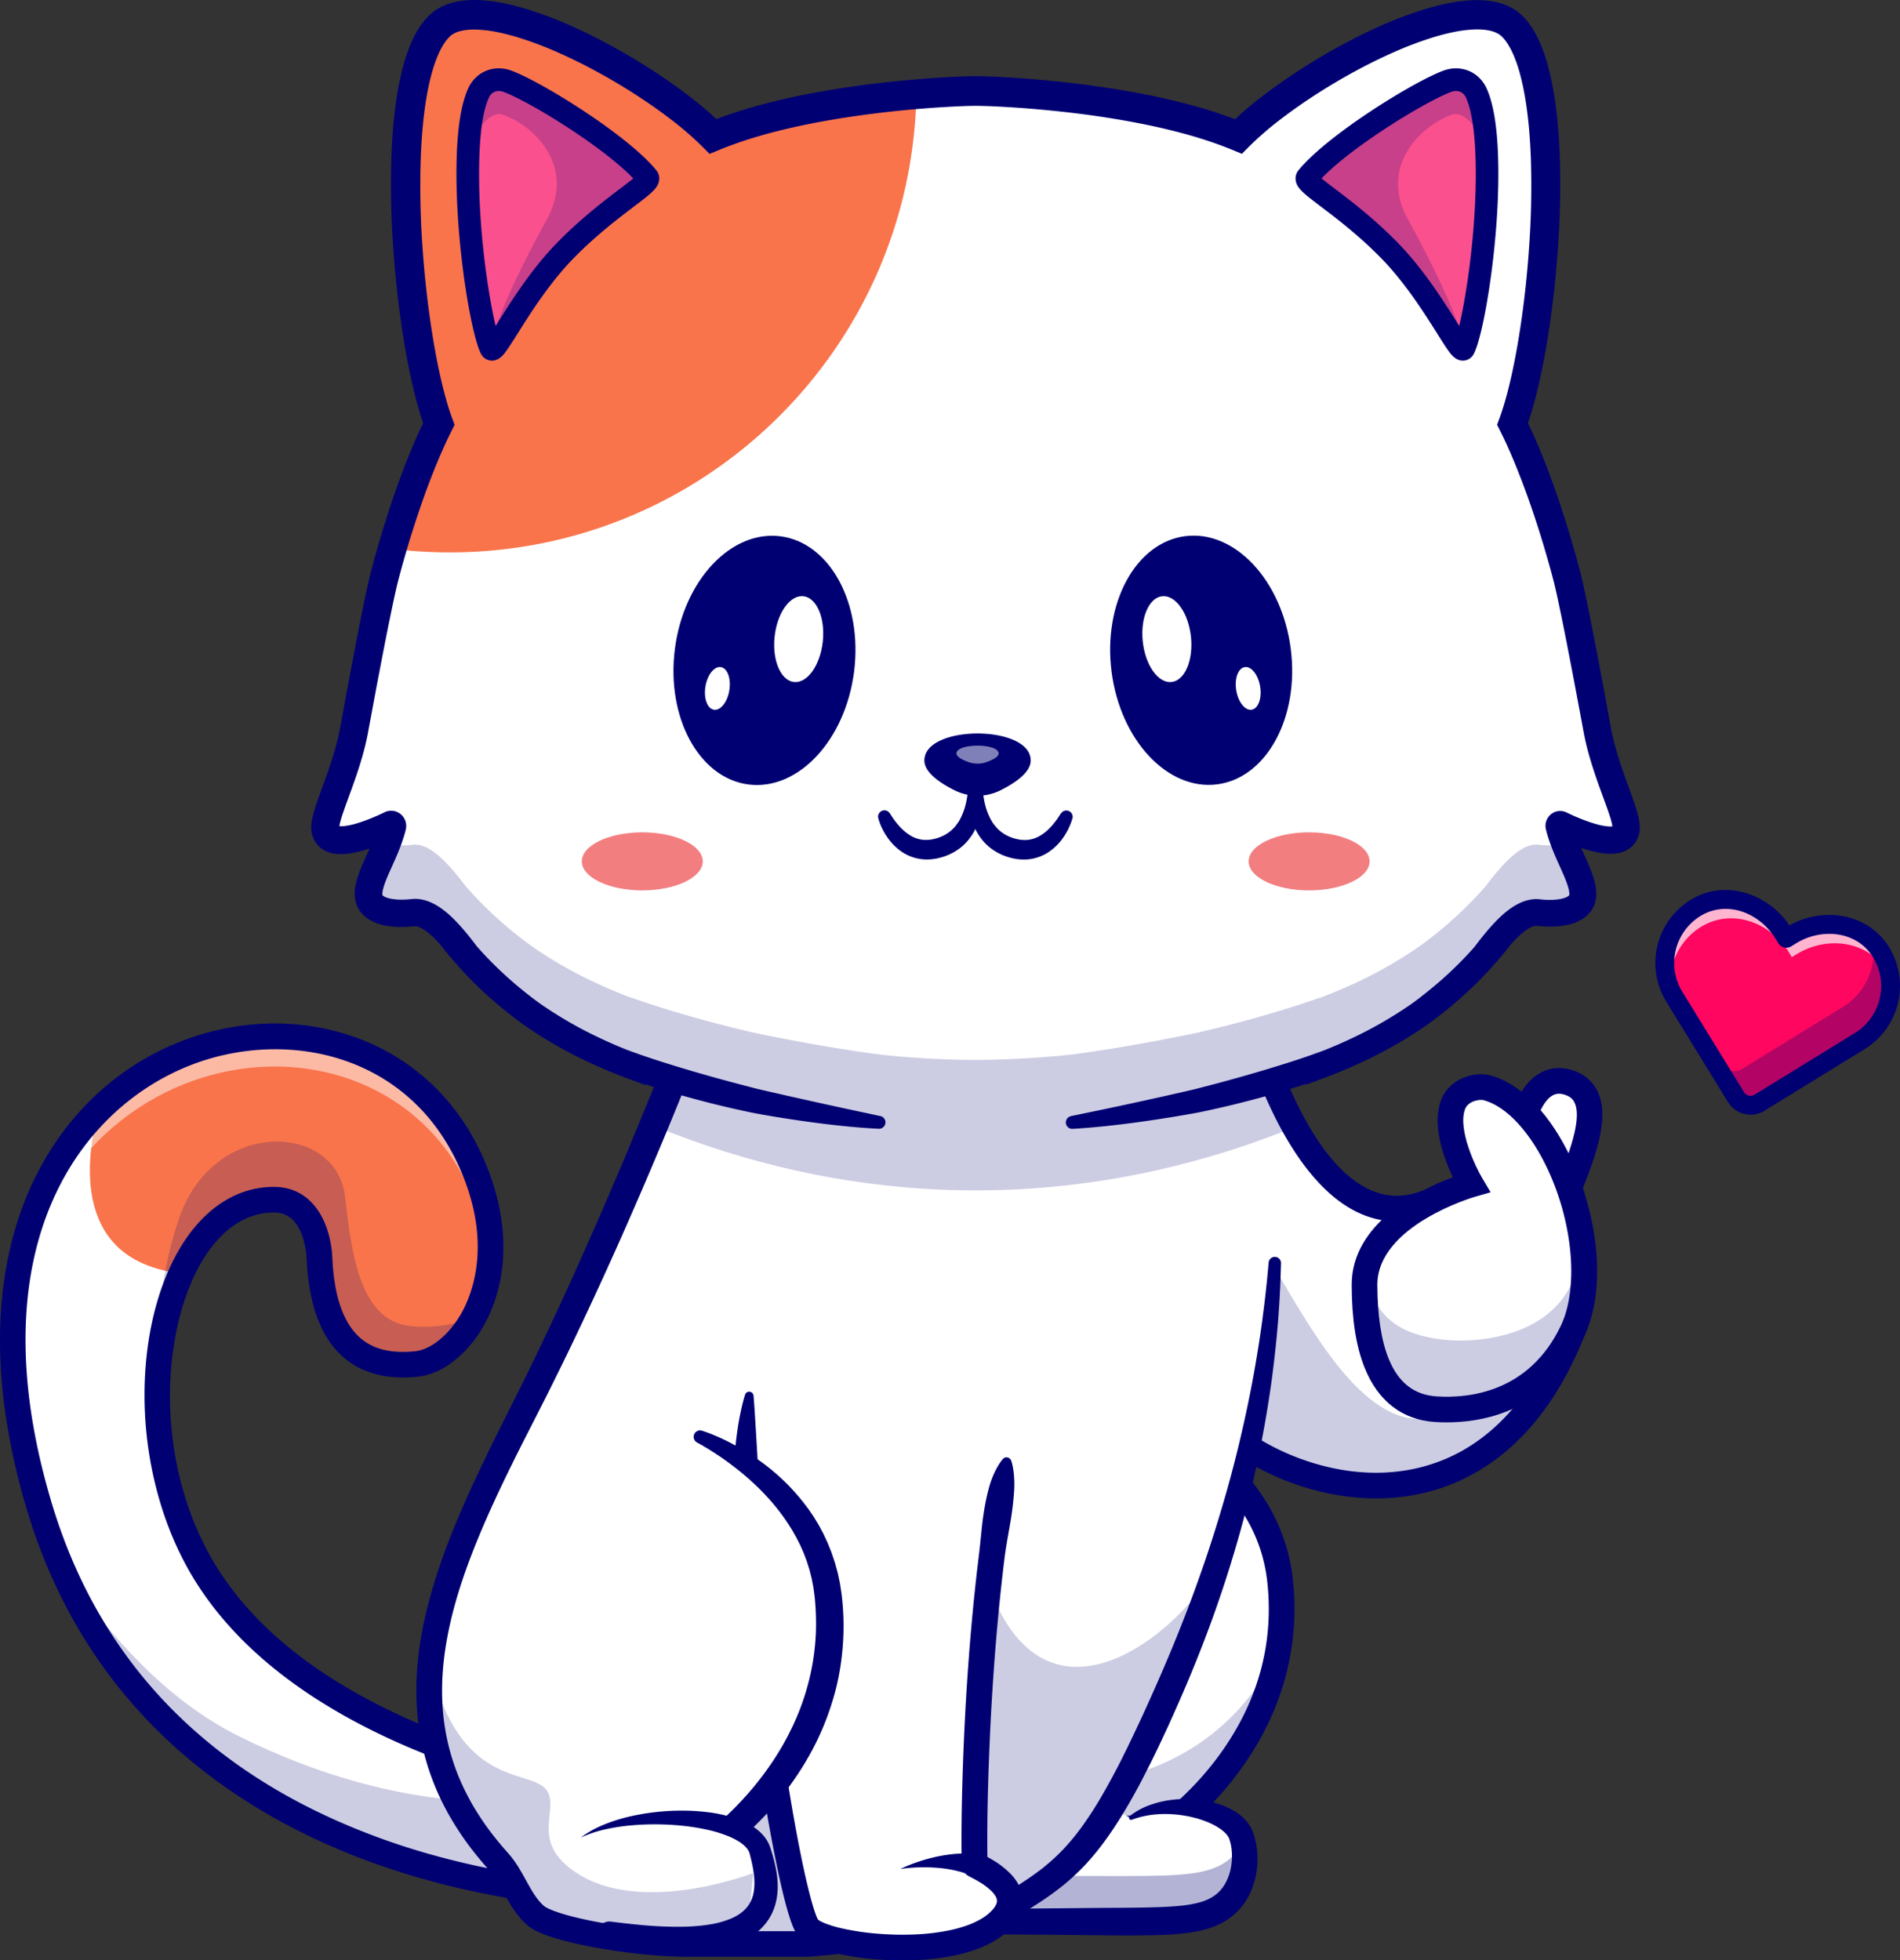 <svg xmlns="http://www.w3.org/2000/svg" viewBox="0 0 2516.59 2596.53"><rect x="0" y="0" width="2516.59" height="2596.53" fill="#333333" stroke="none"/><defs><style>.cls-1{fill:#fff;}.cls-2{opacity:0.2;}.cls-3{fill:#000072;}.cls-4{opacity:0.3;}.cls-5{fill:#f9744b;}.cls-6{opacity:0.5;}.cls-7{fill:#fa508e;}.cls-8{fill:#f27e80;}.cls-9{fill:#ff0660;}.cls-10{opacity:0.7;}</style></defs><g id="Camada_2" data-name="Camada 2"><g id="Layer_1" data-name="Layer 1"><path class="cls-1" d="M2082.78,1763.14c-98.25,248.33-307.59,230.41-428,154.75-38.82-24.38-68.39-54.79-82-84.19l55.26-309.58L1653,1384.37l5.77-32.45s18.57,73.61,56.12,140.81c41.29,73.66,105.47,139.58,193.14,91.88C1908.06,1584.61,2139.91,1618.72,2082.78,1763.14Z"/><g class="cls-2"><path class="cls-3" d="M2082.78,1763.14c-129.94,328.4-454.13,191.16-510,70.56l37.85-275.88c113.58,134.83,241,586,462.12,106.35C2091.74,1689.28,2099.17,1721.64,2082.78,1763.14Z"/></g><path class="cls-3" d="M1822.66,1984.69c-54,0-111-15.21-161.29-43.19-49.1-27.31-87-64-104-100.68a17,17,0,1,1,30.84-14.27c28.28,61.11,134.43,127.12,241.5,124.06,74.08-2.1,175.37-37.4,237.21-193.7,11.13-28.14,10.5-52.28-1.93-73.78-18.56-32.12-60.41-52.57-92.24-64.06a401.79,401.79,0,0,0-62-16.74c-37.32,18.73-73.84,20.5-108.64,5.26-107.22-47-157.79-243.18-159.89-251.51a17,17,0,0,1,33-8.31h0c.48,1.88,48.59,188.43,140.6,228.7,26.7,11.69,54.2,9.47,84.07-6.77l5-2.71,5.61.83c5.67.83,139.43,21.3,183.93,98.3,17.72,30.65,19.1,65.4,4.11,103.29-28.67,72.45-68.45,127.74-118.26,164.31-43.82,32.18-94.14,49.29-149.59,50.86C1828,1984.65,1825.35,1984.69,1822.66,1984.69Z"/><path class="cls-1" d="M1525.25,1882.08s153.81,60.93,170.2,211.52c22.84,209.89-153.2,328.33-153.2,328.33H1188.76V1865.72"/><g class="cls-2"><path class="cls-3" d="M1693.51,2182.15c-24.3,154.36-151.27,239.79-151.27,239.79h-353.5v-60h227.53c116.39,0,224.12-65.73,273.37-171.19Q1691.64,2186.51,1693.51,2182.15Z"/></g><path class="cls-3" d="M1547.43,2438.92H1171.77v-573.2a17,17,0,0,1,34,0v539.22h331c11.48-8.56,45.72-35.88,77.66-79.5,51.5-70.34,73.07-147.72,64.12-230-6.27-57.63-34.7-108.22-84.48-150.38-38-32.16-74.74-47-75.11-47.19a17,17,0,0,1,12.53-31.58c1.68.66,41.51,16.65,83.64,52.07,24.88,20.93,45.48,44.37,61.23,69.68a245.29,245.29,0,0,1,36,103.72,348.39,348.39,0,0,1-15,147c-12.33,37.66-31.23,73.94-56.21,107.82-42.41,57.56-87.46,88.2-89.35,89.48Z"/><path class="cls-1" d="M1497.87,2407.81c50.48-28.91,132.85-10.8,145.75,22.69,10.32,26.82,6.83,75.33-28.15,97.39-28,17.66-68.61,17.62-169.15,17.32H947.89V2152.34Z"/><g class="cls-4"><path class="cls-3" d="M1615.48,2527.88c-28,17.67-68.6,17.62-169.15,17.33H947.89V2152.33l6,2.76v329.76h498.44c100.54.29,141.15.34,169.15-17.29a67.16,67.16,0,0,0,24.76-28.34C1652.94,2466.83,1646.91,2508,1615.48,2527.88Z"/></g><path class="cls-3" d="M1496.47,2405.35a97.26,97.26,0,0,1,27.09-14.66,134,134,0,0,1,30.41-6.94c5.2-.55,10.44-.86,15.69-.91s10.53.23,15.81.74a154.27,154.27,0,0,1,15.83,2.46,128.7,128.7,0,0,1,15.75,4.44,97.3,97.3,0,0,1,15.54,7,69.89,69.89,0,0,1,14.88,11,53.49,53.49,0,0,1,6.65,7.87c.51.74,1,1.48,1.48,2.29s1,1.58,1.38,2.43.87,1.68,1.26,2.57c.18.42.42.92.56,1.27l.42,1.08a91.62,91.62,0,0,1,4.68,17.21,112.77,112.77,0,0,1,.63,34.35,102.38,102.38,0,0,1-10.45,33.58,84.81,84.81,0,0,1-23.61,28.22,80.66,80.66,0,0,1-7.69,5.21c-2.59,1.57-5.27,3-8,4.31a110.4,110.4,0,0,1-16.43,6.24,154.27,154.27,0,0,1-16.23,3.74q-8,1.43-15.76,2.21c-10.37,1.09-20.51,1.69-30.54,2-40,1.22-78.94.16-118.14-.1l-58.72-.53c-19.58-.17-39.16-.15-58.73-.23l-58.73.15-58.73.38c-78.3.62-156.6,1.71-234.91,1l-18.65-.17.15-18.33.4-49.11.6-49.11c.45-32.74,1-65.48,2.06-98.22s2.49-65.47,4.49-98.21q1.47-24.55,3.43-49.11c1.33-16.37,2.79-32.74,4.69-49.11a2.85,2.85,0,0,1,5.66,0c1.91,16.37,3.37,32.74,4.69,49.11s2.46,32.74,3.44,49.11q3,49.11,4.49,98.21c1,32.74,1.6,65.48,2,98.22l.61,49.11.4,49.11-18.51-18.5c78.31-.73,156.63.36,234.94,1l58.73.38,58.73.14c19.58-.08,39.16-.05,58.74-.22l58.73-.53,29.37-.3,29.35-.18c19.5-.07,39-.29,58-.92,9.53-.36,19-.82,28.06-1.73a154.89,154.89,0,0,0,25.75-4.37,75,75,0,0,0,11.09-3.9,56.79,56.79,0,0,0,9.54-5.47,49.26,49.26,0,0,0,14.16-16.12,68.1,68.1,0,0,0,7.59-22,82.28,82.28,0,0,0,.55-24.16,61.8,61.8,0,0,0-2.5-11.22l-.35-1.07a7.77,7.77,0,0,0-.26-.77c-.09-.26-.21-.53-.34-.81s-.27-.56-.42-.84a22.27,22.27,0,0,0-2.48-3.61,45,45,0,0,0-8-7.26,82.45,82.45,0,0,0-10.61-6.29,112.38,112.38,0,0,0-12-5.08,128.72,128.72,0,0,0-12.83-3.89c-4.36-1.14-8.82-2-13.33-2.76s-9.07-1.27-13.65-1.6c-18.35-1.32-37.21.4-55.17,7.17h0a2.86,2.86,0,0,1-2.77-4.93Z"/><path class="cls-1" d="M2013.23,1509c0-17.38,16.43-91.45,65.33-74.92,63.84,21.58-5.46,137.67-9,167.83"/><path class="cls-3" d="M2069.59,1618.92a16.73,16.73,0,0,1-2-.12,17,17,0,0,1-14.9-18.85c1.14-9.74,6.38-23.26,13-40.39,12-30.82,30-77.39,19.9-99-2.36-5-6.21-8.23-12.5-10.35-7.42-2.51-13.18-1.88-18.64,2-15.76,11.3-24.26,45.36-24.26,56.78a17,17,0,1,1-34,0c0-15.17,9.11-63.35,38.43-84.39,14.44-10.36,31.5-12.65,49.33-6.63,14.95,5.06,26.15,14.79,32.4,28.15,16.26,34.77-4.12,87.33-19,125.7-5.07,13.08-10.32,26.61-11,32.05A17,17,0,0,1,2069.59,1618.92Z"/><path class="cls-1" d="M51.53,1993.66A729.33,729.33,0,0,0,77,2065.44c189.25,456.33,750.62,446,750.62,446l17.11-128.61c-17.48-3-35.09-6.24-52.8-9.91-214.75-43.84-438.86-136.68-531.46-309.33-42-78.34-57-170-50.69-251.71,9.41-121.78,66.19-221.64,151.64-222.83,54.13-.73,61,62,61.79,78.16,4.26,94.53,42.47,148.29,128.24,139.48,26.79-2.75,57.52-26.1,77.38-64.49,25-48.34,32.79-120.58-6.24-205.8C473.79,1211.39-132.85,1373.44,51.53,1993.66Z"/><path class="cls-5" d="M130.41,1470.81c-16.77,62.62-35.79,198.9,109.64,215.88,26.49-58.25,68.41-96.89,121.36-97.63,54.13-.73,61,62,61.79,78.16,4.26,94.53,42.47,148.29,128.24,139.48,26.79-2.75,57.52-26.1,77.38-64.49,25-48.34,32.79-120.58-6.24-205.8C533.38,1341.56,279.63,1321.78,130.41,1470.81Z"/><g class="cls-6"><path class="cls-1" d="M622.58,1576.41c14.66,32,22.72,62.19,25.74,90,4.53-40-1.73-87.54-25.74-140C490.66,1238.24-1.14,1333,17.53,1790.41,35.28,1376.39,495.61,1299.06,622.58,1576.41Z"/></g><g class="cls-2"><path class="cls-3" d="M209.77,1811.89c9.41-121.78,66.19-221.64,151.64-222.83,54.13-.73,61,62,61.79,78.16,4.26,94.53,42.47,148.29,128.24,139.48,26.79-2.75,57.52-26.1,77.38-64.49-25,13.12-54.22,16.84-83,14.45-66.1-5.37-79.44-86.18-88.75-171-10.88-98.89-172.42-105.49-218.84,25.37C212.39,1683.78,207.85,1757,209.77,1811.89Z"/></g><g class="cls-2"><path class="cls-3" d="M77,2065.44c189.25,456.33,750.62,446,750.62,446l17.11-128.61c-17.48-3-35.09-6.24-52.8-9.91-82.51,19.18-255.57,36-474.91-72.88C219.54,2251.71,140,2163.05,77,2065.44Z"/></g><path class="cls-3" d="M824.32,2528.48c-11.11,0-46.73-.54-97.84-6.63-56.06-6.68-142.11-21.62-233.7-54.87-103.34-37.53-192.53-90.22-265.08-156.64C136.77,2227.12,72,2122.19,35.25,1998.49c-24.38-82-36.22-160-35.19-231.92,1-66.43,12.84-127.72,35.32-182.17,40.48-98,114.62-171.43,208.77-206.77,74-27.81,153.92-29.31,224.91-4.24a288.62,288.62,0,0,1,97.7,57.87c29.83,26.9,53.82,59.88,71.29,98,20,43.78,29.66,87.1,28.59,128.77-.92,36-10.06,70.14-26.41,98.74-21.67,37.9-55,63.48-87,66.77-40.59,4.17-73.6-4.43-98.11-25.56-29.68-25.58-46.13-69.33-48.89-130-.23-5.17-1.59-23.24-9.16-38.78-7.82-16-19.07-23.39-35.4-23.17-46.75.66-77.33,36-94.74,65.62-50.08,85-64.11,248.47,8.51,383.88,109.54,204.22,405.5,282.23,572.16,310.55a17,17,0,1,1-5.69,33.5c-130.47-22.17-249.9-58.72-345.37-105.7-118.83-58.46-203.29-133.25-251-222.29-34.65-64.6-53.87-143.46-54.1-222-.22-74.83,16.2-144.13,46.24-195.15,14.79-25.1,32.4-44.91,52.35-58.87,21.76-15.22,45.72-23.12,71.21-23.48h1.23c54.19,0,75.76,50.69,77.75,94.38,2.32,51,14.81,86.59,37.13,105.83,17.39,15,41.09,20.72,72.44,17.5,21-2.16,44.93-21.72,61-49.84,14.42-25.22,42.95-94.86-3.58-196.49-68.18-148.92-228.21-180.14-351.06-134-149.6,56.17-288.68,241.61-188.27,579.37,63.53,213.68,210.06,363.69,435.54,445.86,169.51,61.77,322.44,59.85,324,59.81a17,17,0,0,1,.62,34C827.68,2528.46,826.45,2528.48,824.32,2528.48Z"/><path class="cls-1" d="M1688.75,1673.09a1498.05,1498.05,0,0,1-33.94,244.8c-35.09,158.19-87.5,279.85-117.07,345.56-77.77,173.14-117.07,209.12-184.52,251.38-72.47,45.37-283.12,60.2-283.12,60.2H908.47c-65,0-177.09-18.61-199-37.64s-29.57-49.91-49.28-71.79c-168.25-186.82-73.7-385.91,34.45-598.51,65.59-129,126-267.19,171-376,48.81-117.92,79.64-201.39,79.64-201.39s642.44-80.83,676.38,0q14.6,34.86,25.74,69.12l5.57,25.57,26.46,122.08,5.35,24.59A865.84,865.84,0,0,1,1688.75,1673.09Z"/><g class="cls-2"><path class="cls-3" d="M1610.68,2077.82c-26.72,80.79-54.33,144.26-72.94,185.63-77.77,173.14-117.07,209.12-184.52,251.38-72.47,45.37-283.12,60.2-283.12,60.2H934.47l47.87-261h87.76s203.56-421.17,213.24-336.25C1323.31,2327.76,1526.49,2207.76,1610.68,2077.82Z"/></g><path class="cls-3" d="M1645,1359.6c-6.34-14.55-12.75-29-19.44-43.27-3.36-7.13-6.73-14.25-10.23-21.3l-.64-1.32c-.21-.42-.47-1-.58-1.13a11.28,11.28,0,0,0-1-1.45,17.71,17.71,0,0,0-2.81-2.8,38.41,38.41,0,0,0-8.13-4.84,103.91,103.91,0,0,0-20.57-6.43c-7.27-1.61-14.79-2.78-22.38-3.7-15.19-1.88-30.68-2.86-46.22-3.47s-31.18-.78-46.84-.74-31.34.31-47,.7c-31.41.82-62.86,2.15-94.33,3.78s-62.94,3.82-94.41,6.26S1167.46,1285,1136,1288s-62.88,6.14-94.28,9.56q-23.57,2.57-47.09,5.25c-15.67,1.81-31.41,3.68-46.95,5.64l15.41-12.23c-6.33,17.11-12.76,33.93-19.26,50.82s-13.06,33.71-19.72,50.5q-20,50.39-40.76,100.45c-27.76,66.72-56.47,133.07-86.61,198.8q-22.57,49.32-46.22,98.18-11.85,24.4-24,48.7c-8.1,16.18-16.38,32.36-24.53,48.32-16.32,32-32.38,64.06-47.28,96.45s-28.69,65.12-40.19,98.43-20.5,67.26-25.29,101.56-5.15,68.91.52,102.51c1.46,8.39,3.13,16.74,5.33,25l.8,3.09.88,3.07c.6,2,1.14,4.1,1.79,6.12,1.3,4.05,2.57,8.11,4,12.11s3,8,4.54,11.94c.8,2,1.67,3.92,2.5,5.88l1.25,2.94,1.35,2.9,2.7,5.81,2.88,5.72,1.44,2.86,1.53,2.82,3,5.65a364.5,364.5,0,0,0,28.54,42.92c5.32,6.8,10.75,13.53,16.52,20l4.37,5c1.78,2,3.48,4,5.07,6.13a146.83,146.83,0,0,1,8.61,12.54c5.2,8.37,9.47,16.57,13.73,24.09s8.47,14.39,13.16,20c1.16,1.42,2.38,2.72,3.59,4,.62.63,1.24,1.23,1.87,1.82l.95.87.24.21.18.17a1.33,1.33,0,0,1,.19.14,21.63,21.63,0,0,0,3.18,2c1.41.77,3,1.55,4.75,2.3,3.46,1.51,7.27,2.91,11.2,4.22s8,2.51,12.11,3.66c16.51,4.54,33.79,8,51.13,11s34.89,5.31,52.42,7.09,35.1,3,52.26,3h162.14l-1.19,0,9.29-.74,9.39-.82q9.39-.86,18.8-1.83,18.8-1.93,37.55-4.29c25-3.16,49.89-6.85,74.53-11.38s49-9.91,72.57-16.89a299.62,299.62,0,0,0,34-12.15,157.13,157.13,0,0,0,15.37-7.64c1.21-.68,2.33-1.41,3.5-2.1l3.93-2.51c2.65-1.66,5.21-3.37,7.81-5.05,5.13-3.42,10.23-6.84,15.12-10.41,2.49-1.75,4.86-3.6,7.29-5.39s4.76-3.68,7-5.6c4.66-3.76,9.08-7.74,13.45-11.77,2.12-2.08,4.31-4.09,6.37-6.24l3.12-3.19,3-3.27a296.52,296.52,0,0,0,22.74-28c7.11-9.84,13.81-20.11,20.22-30.65s12.49-21.38,18.43-32.35c3-5.46,5.85-11,8.75-16.56s5.71-11.14,8.46-16.79l4.17-8.45,4.09-8.5c2.76-5.65,5.41-11.37,8.12-17.06l8-17.16,7.85-17.25c20.82-46.1,40.31-92.54,57.79-139.85q6.57-17.72,12.77-35.58c2.06-6,4.16-11.9,6.13-17.88s4-11.94,5.94-18q11.64-36,21.83-72.41t18.61-73.34q8.55-36.88,15.39-74.15t11.9-74.85c1.57-12.54,3.28-25.08,4.56-37.66,1.5-12.57,2.55-25.17,3.76-37.78l0-.19a8.21,8.21,0,0,1,16.38,1.07c-.44,12.79-.7,25.61-1.45,38.4-.57,12.81-1.57,25.59-2.45,38.38q-3.19,38.34-8.26,76.52a1490.08,1490.08,0,0,1-28.67,151.35q-9.14,37.45-20.06,74.44c-1.79,6.18-3.69,12.31-5.57,18.46s-3.82,12.27-5.78,18.39q-5.91,18.36-12.25,36.57c-16.86,48.56-36.22,96.31-57.16,143.06l-7.9,17.53-8.11,17.47c-5.49,11.63-11,23.24-16.87,34.75-2.85,5.78-5.87,11.51-8.82,17.26s-6,11.45-9.17,17.14c-6.23,11.39-12.71,22.7-19.65,33.84s-14.24,22.14-22.15,32.85a330,330,0,0,1-25.71,31l-3.49,3.68-3.6,3.6c-2.37,2.42-4.89,4.7-7.34,7-5,4.56-10.11,9.05-15.4,13.23a392.31,392.31,0,0,1-32.48,23.22c-2.75,1.76-5.5,3.55-8.25,5.26l-4.15,2.6c-1.56.92-3.12,1.9-4.69,2.77a189.37,189.37,0,0,1-18.87,9.22,351.85,351.85,0,0,1-37.91,13.36c-25.31,7.45-50.71,12.87-76.15,17.57s-50.91,8.44-76.42,11.66q-19.14,2.41-38.32,4.39-9.58,1-19.2,1.86l-9.63.84-9.74.78-.53,0H907.9c-18.88-.08-37.28-1.37-55.63-3.2s-36.53-4.32-54.7-7.4-36.26-6.75-54.5-11.76c-4.57-1.27-9.14-2.62-13.76-4.17s-9.28-3.23-14.09-5.32c-2.41-1.06-4.85-2.21-7.4-3.59a55,55,0,0,1-8.16-5.33l-1.11-.92c-.21-.17-.32-.27-.45-.39l-.39-.35-1.55-1.41c-1-.95-2-1.92-3-2.9-1.91-2-3.75-4-5.44-6.05-6.85-8.24-12-16.87-16.61-25s-8.69-15.94-13-22.88a115.77,115.77,0,0,0-6.67-9.73c-1.15-1.51-2.34-2.93-3.54-4.29l-4.54-5.17c-6.2-7-12.1-14.28-17.87-21.67a397.82,397.82,0,0,1-31.26-47l-3.39-6.24-1.68-3.12-1.6-3.17-3.19-6.35-3-6.45-1.49-3.23-1.4-3.28c-.93-2.18-1.88-4.35-2.78-6.55-1.72-4.43-3.53-8.82-5.07-13.32-3.24-8.93-6-18.05-8.42-27.25s-4.37-18.51-6-27.87l-1.13-7-.94-7.05c-.33-2.36-.57-4.72-.81-7.08s-.52-4.71-.67-7.08c-.82-9.44-1.13-18.91-1.21-28.36s.35-18.87,1-28.26,1.67-18.72,2.93-28c5.14-37.13,14.75-73.13,26.51-108s25.93-68.71,41-101.86,31.14-65.68,47.34-98c8.13-16.18,16.17-32.14,24.11-48.23s15.74-32.24,23.48-48.43q23.18-48.6,45.27-97.74,44.18-98.28,85.23-198,20.49-49.86,40.42-100,9.91-25.05,19.69-50.17c6.49-16.72,12.94-33.56,19.18-50.23l4.07-10.85,11.33-1.38c15.91-1.93,31.64-3.72,47.46-5.46s31.6-3.43,47.4-5q47.43-4.79,94.92-8.86t95.12-7.15q47.61-3.09,95.35-5c31.83-1.29,63.72-2,95.68-1.61s64,1.71,96.1,5.14a477.75,477.75,0,0,1,48.17,7.45c8,1.76,16,3.78,24,6.36a118.2,118.2,0,0,1,23.79,10.38,52.74,52.74,0,0,1,11.26,8.77,34.14,34.14,0,0,1,4.79,6.3,26.8,26.8,0,0,1,1.85,3.76c.31.74.41,1.1.59,1.59l.5,1.42c2.6,7.57,5.12,15.16,7.48,22.8,4.74,15.27,9,30.69,12.48,46.25a2.62,2.62,0,0,1-5,1.62Z"/><path class="cls-3" d="M1988.75,1240.75c-.17.33-.37.62-.54,1l.7-1.16A.9.9,0,0,0,1988.75,1240.75Z"/><path class="cls-3" d="M1988.21,1241.7l-20.33,32.62C1974.89,1263.76,1981.74,1253,1988.21,1241.7Z"/><path class="cls-3" d="M1988.78,1230.25l-.33.36-.49.68Z"/><path class="cls-3" d="M1968.24,1255.45c6.81-7.8,13.41-15.82,19.72-24.16Z"/><path class="cls-3" d="M615.49,1255.45l-19.67-24C602.08,1239.72,608.64,1247.7,615.49,1255.45Z"/><path class="cls-3" d="M2003.44,1221.1c-.27.32-.55.68-.83,1l1-1.1A1.53,1.53,0,0,1,2003.44,1221.1Z"/><path class="cls-3" d="M2002.61,1222.09l-20.24,22.62c.08,0,.12-.12.2-.16Q1993,1233.68,2002.61,1222.09Z"/><path class="cls-1" d="M1333.88,1933.63c-45.88,231.82-44.33,531.29-42.58,536.23.6,1.68,74.64,31,34.29,72.9-56.2,58.4-238,36-256,9.55-26.3-38.73-100.28-493.75-77.06-704.43"/><path class="cls-3" d="M1339.43,1934.73a77.93,77.93,0,0,1,2.89,13.36c.61,4.37.92,8.68,1.09,13s.09,8.5-.13,12.7-.63,8.36-1,12.52q-1.2,12.49-3.16,24.86c-1.28,8.25-2.84,16.46-4.26,24.71l-1.08,6.18-1,6.19q-1,6.2-1.84,12.42c-1.1,8.29-2.06,16.61-3,24.92q-2.9,25-5.28,50c-6.41,66.74-10.57,133.77-13,200.85-1.18,33.53-2,67.11-2,100.54,0,8.34,0,16.73.23,24.84l.09,3c0,.94.08,1.92.12,2.55,0,.1,0,.27,0,.1,0,.09-.06-.47-.12-.75,2.25,1.55-5.78-11.56-6.16-10.08a9.72,9.72,0,0,0-1.15-.79c-.13-.09-.14-.09-.13-.08l.33.18,2.62,1.37c3.9,2,8,4.28,12,6.72a113.33,113.33,0,0,1,23.4,18.35,63.53,63.53,0,0,1,10.13,13.84,46.37,46.37,0,0,1,5.51,19,43.64,43.64,0,0,1-.61,10.36,47.32,47.32,0,0,1-2.81,9.51,59,59,0,0,1-9.23,15,93.64,93.64,0,0,1-23.46,19.93,142.22,142.22,0,0,1-26,12.25,209.06,209.06,0,0,1-26.49,7.49,317.68,317.68,0,0,1-53,6.48,426,426,0,0,1-52.65-1,372,372,0,0,1-52.42-7.78,194.54,194.54,0,0,1-26.62-7.93c-2.27-.89-4.57-1.87-6.92-3a70,70,0,0,1-7.28-4,46.94,46.94,0,0,1-3.91-2.7,39.36,39.36,0,0,1-4.2-3.7l-1.1-1.2c-.37-.42-.76-.89-1.12-1.34s-.76-1-1.13-1.52-.54-.83-.81-1.25l-.38-.62-.32-.55-.62-1.1c-.39-.7-.71-1.35-1.06-2-1.27-2.59-2.21-4.9-3.09-7.18s-1.67-4.48-2.4-6.65c-1.46-4.35-2.75-8.61-4-12.84-2.41-8.46-4.53-16.84-6.53-25.2-4-16.73-7.49-33.41-10.8-50.11-6.57-33.39-12.28-66.82-17.52-100.31s-9.94-67-14.19-100.65-8-67.29-11.35-101l-2.57-25.3-2.45-25.33c-1.58-16.89-3.07-33.81-4.18-50.76a962.85,962.85,0,0,1-1.6-102.11c.75-17.06,2.19-34.13,4.53-51.14,1.17-8.5,2.57-17,4.3-25.43s3.73-16.84,6.28-25.13a5.77,5.77,0,0,1,11.26,1.21v0c.73,8.48,1.26,16.87,1.8,25.25l1.56,25.07q1.51,25,2.89,50l5.35,100.08c1.74,33.41,3.7,66.88,6.75,100.28s7,66.74,11.14,100,8.89,66.54,14.06,99.68,10.83,66.19,17.28,99c3.24,16.38,6.68,32.7,10.51,48.78,1.92,8,3.94,16,6.15,23.76,1.11,3.87,2.27,7.68,3.49,11.32.61,1.82,1.25,3.59,1.89,5.25s1.3,3.24,1.89,4.43l.4.77.16.28.07.14,0,0a.59.59,0,0,1,.05.08,2.93,2.93,0,0,0-.19-.26.65.65,0,0,0-.11-.12s0,0,0,0a12.27,12.27,0,0,0,1.85,1.35,37.36,37.36,0,0,0,3.83,2.07c1.45.69,3,1.37,4.68,2a160.13,160.13,0,0,0,21.83,6.46,339.34,339.34,0,0,0,47.56,7,391.67,391.67,0,0,0,48.43,1,283.14,283.14,0,0,0,47.29-5.75,175.83,175.83,0,0,0,22.16-6.24,107.74,107.74,0,0,0,19.72-9.26,60,60,0,0,0,15-12.56,25.48,25.48,0,0,0,4-6.39,10.66,10.66,0,0,0,.92-4.82,12.43,12.43,0,0,0-1.6-5.1,30.12,30.12,0,0,0-4.82-6.46,80.66,80.66,0,0,0-16.38-12.66c-3.2-1.95-6.49-3.76-10.06-5.62l-3-1.56-1.06-.58-.81-.48c-.32-.21-.78-.47-1.8-1.23-.63,1.34-8.76-12-6.55-10.74-.1-.53-.21-1.36-.22-1.53-.08-.69-.11-1-.14-1.48-.1-1.47-.15-2.59-.19-3.76l-.1-3.35c-.21-8.75-.24-17.21-.24-25.74,0-34,.83-67.86,2-101.73,2.43-67.71,6.62-135.36,13.1-202.89q2.43-25.33,5.35-50.62l3-25.29q.75-6.33,1.39-12.67t1.32-12.68c.87-8.46,1.72-16.94,3-25.36s2.77-16.8,4.7-25.11c1-4.15,2-8.3,3.18-12.41a129.11,129.11,0,0,1,4.25-12.22,114.5,114.5,0,0,1,5.69-11.91,71.54,71.54,0,0,1,7.68-11.47,6.46,6.46,0,0,1,11.09,2.14Z"/><path class="cls-3" d="M1192.47,2475.56a213.74,213.74,0,0,1,23.8-9.57,233.86,233.86,0,0,1,25.14-6.9l6.49-1.3,6.57-1c2.2-.39,4.43-.57,6.67-.82s4.47-.54,6.74-.6l6.84-.32c2.29-.08,4.61,0,6.93.05l3.49.06c1.17,0,2.34.18,3.51.27l7.08.64a15.21,15.21,0,1,1-7,29.26l-.63-.26-5.2-2.12c-.88-.34-1.74-.74-2.64-1.05l-2.73-.89c-1.83-.57-3.65-1.24-5.53-1.74l-5.71-1.46a166.18,166.18,0,0,0-23.84-3.72,219.56,219.56,0,0,0-24.8-.69A209.62,209.62,0,0,0,1192.47,2475.56Z"/><path class="cls-1" d="M1967.86,1263.84c6.84-7.86,13.51-16,19.92-24.34Z"/><path class="cls-1" d="M616.81,1263.84,597,1239.54C603.3,1247.91,610,1256,616.81,1263.84Z"/><g class="cls-2"><path class="cls-3" d="M1714.92,1492.73q-17.65,7.2-35.43,13.72-25.6,9.49-51.4,17.67c-251.25,79.77-513.47,69-762.39-33,48.81-117.92,79.64-201.39,79.64-201.39s642.44-80.83,676.38,0q14.6,34.86,25.74,69.12l5.57,25.57,5.77-32.45S1677.37,1425.53,1714.92,1492.73Z"/></g><path class="cls-1" d="M431,1097.92c3.82,33.26,71.7,1.74,86.48-5.52,1.19-.6,2.46.63,2.12,2.08-1.36,5.73-5,18.65-14.27,39.29-11.47,25.49-20.81,45.24-15.63,58.62,5.56,14.19,28.63,19.67,57.39,16.44,16.1-1.83,33.34,12.23,48.72,29.22l0,0,.13.12,1,1.32c-.26-.38-.55-.72-.81-1.1,7.52,8.32,14.57,17.37,20.82,25.57a524.69,524.69,0,0,0,86.74,78.8c41,28.8,86.18,51.52,133.84,69.32v-.34s65.38,24.13,162.06,46.26c0,0,86.4,18.48,165.36,28.67a1215.62,1215.62,0,0,0,126.89,7.18,1248.23,1248.23,0,0,0,127.86-7.18c78.92-10.19,165.36-28.67,165.36-28.67,96.64-22.13,162.06-46.26,162.06-46.26v.34c47.66-17.8,92.85-40.52,133.84-69.32a526.84,526.84,0,0,0,86.7-78.8c6.33-8.28,13.42-17.38,21-25.79-.3.43-.64.85-.94,1.28l1.15-1.45a1.92,1.92,0,0,1-.17.13c15.42-17,32.71-31.18,48.85-29.35,28.76,3.23,51.82-2.25,57.39-16.44,5.22-13.38-4.16-33.13-15.59-58.62-9.3-20.64-13-33.56-14.32-39.29-.29-1.45.94-2.68,2.13-2.08,14.78,7.26,82.66,38.78,86.48,5.52,2.17-18.44-27.74-74.17-38.14-131.26-30.2-165.45-39-198.11-39-198.11-.21-1.11-29.47-119.71-73.23-207,43.71-116.48,72.34-456.17-.8-527.11-58.71-57-279.47,62.57-362.3,146.21-125.27-52.34-319.56-60.19-347.94-60.15-9.77,0-39.16.89-78.62,4.25-75.27,6.37-187.16,21.58-269.27,55.9C861.61,97,640.85-22.56,582.1,34.4,509,105.34,537.58,445,581.29,561.51,553.64,616.69,531.77,684.35,519.4,727c-7.22,24.85-11.25,41.16-11.34,41.59,0,0-8.71,32.66-38.91,198.11C458.75,1023.75,428.84,1079.48,431,1097.92Z"/><path class="cls-1" d="M565.29,506.18c-19.07-82.58-31.64-204.58-27.06-305.59,4.21,105.39,21.88,214.43,43.08,271C575.74,482.69,570.39,494.33,565.29,506.18Z"/><g class="cls-2"><path class="cls-3" d="M2079.42,1133.79c11.43,25.49,20.82,45.24,15.59,58.62-5.56,14.19-28.63,19.67-57.39,16.44-16.14-1.83-33.43,12.32-48.85,29.35a1.09,1.09,0,0,0,.17-.13l-1.14,1.45c.29-.43.63-.85.93-1.28-7.6,8.41-14.7,17.51-21,25.79a525.86,525.86,0,0,1-86.69,78.79c-41,28.8-86.19,51.53-133.85,69.33v-.34s-65.42,24.13-162.05,46.26c0,0-86.45,18.48-165.37,28.67a1248.23,1248.23,0,0,1-127.86,7.18,1215.29,1215.29,0,0,1-126.88-7.18c-79-10.19-165.37-28.67-165.37-28.67-96.68-22.13-162-46.26-162-46.26v.34c-47.66-17.8-92.86-40.53-133.85-69.33A525,525,0,0,1,617,1264c-6.25-8.2-13.3-17.25-20.81-25.57.25.38.55.72.8,1.1l-1-1.32-.12-.12-.05,0c-15.37-17-32.62-31-48.72-29.22-28.76,3.23-51.82-2.25-57.39-16.44-5.18-13.38,4.17-33.13,15.63-58.62,2.68-6,4.89-11.34,6.72-16,9.68,2.21,21.75,2.59,35,1.1,16.1-1.83,33.35,12.23,48.72,29.23l.05,0,.12.13,1,1.31c-.25-.38-.55-.72-.8-1.1,7.51,8.32,14.56,17.37,20.81,25.57a525.49,525.49,0,0,0,86.74,78.8c41,28.8,86.19,51.52,133.85,69.32v-.34s65.37,24.13,162,46.26c0,0,86.4,18.48,165.37,28.67a1215.29,1215.29,0,0,0,126.88,7.18,1248.23,1248.23,0,0,0,127.86-7.18c78.92-10.19,165.37-28.67,165.37-28.67,96.63-22.13,162.05-46.26,162.05-46.26v.34c47.66-17.8,92.86-40.52,133.85-69.32a526.36,526.36,0,0,0,86.69-78.8c6.33-8.28,13.43-17.37,21-25.78-.3.42-.64.85-.93,1.27l1.14-1.44s-.12.08-.17.12c15.42-17,32.71-31.18,48.85-29.35,13.3,1.49,25.36,1.11,35.05-1.1C2074.49,1122.45,2076.7,1127.8,2079.42,1133.79Z"/></g><path class="cls-5" d="M519.4,727a620.82,620.82,0,0,0,76.34,4.67c337.61,0,612-270.71,618-606.92-75.27,6.37-187.16,21.58-269.27,55.9C861.61,97,640.85-22.56,582.1,34.4,509,105.34,537.58,445,581.29,561.51,553.64,616.69,531.77,684.35,519.4,727Z"/><path class="cls-3" d="M1987.64,1239.64l-19.77,24.18C1974.7,1256,1981.31,1248,1987.64,1239.64Z"/><path class="cls-3" d="M616.8,1263.82,597,1239.64C603.36,1248,610,1256,616.8,1263.82Z"/><path class="cls-7" d="M1839.22,330.51c57.93,58.8,94.34,141,99.53,131.41a29.2,29.2,0,0,0,1.51-3.3c11.06-26.88,29.45-133.48,29.4-228.47,0-15.32-.46-28.85-1.28-40.77-2.2-32.2-7-52.84-12.94-66-7.34-16.15-23.85-21.1-38.48-15.69-38.89,14.45-149.39,83.25-185.39,127.37C1725.14,242.86,1781.24,271.71,1839.22,330.51Z"/><g class="cls-2"><path class="cls-3" d="M1839.22,330.51c57.93,58.8,94.34,141,99.53,131.41a29.2,29.2,0,0,0,1.51-3.3c-12.89-49.86-48.43-118.75-75.68-168.56-37.24-68,14.13-122.06,58.66-138.2,15.28-5.55,33.4,18.25,45.14,37.52-2.2-32.2-7-52.84-12.94-66-7.34-16.15-23.85-21.1-38.48-15.69-38.89,14.45-149.39,83.25-185.39,127.37C1725.14,242.86,1781.24,271.71,1839.22,330.51Z"/></g><path class="cls-3" d="M1937.61,477.68c-9.86,0-15.93-8.56-20-14.27-3.85-5.43-8.65-13.05-14.2-21.87-17-27-42.64-67.71-74.94-100.5-29.33-29.77-57.85-51.4-78.67-67.2-22.91-17.39-32.4-24.59-33.67-35.32a17.14,17.14,0,0,1,3.75-13c38.25-46.84,152.12-117.2,191.84-131.92,23.14-8.58,47.25,1.32,57.33,23.54,10.43,23.19,15.51,60.15,15.55,113,.08,98.35-19.72,214.91-32.69,238.89a16.15,16.15,0,0,1-13.77,8.63ZM1750.43,236.31c4.71,3.89,11.38,8.95,17.55,13.63,20.33,15.43,51,38.74,81.9,70.05,34.59,35.1,61.29,77.51,79,105.57l3.86,6.13c9.53-40,22-121.92,21.94-201.51h0c0-47.87-4.37-81.75-12.89-100.69-4.3-9.48-13.23-10.11-19.57-7.76C1888.19,134.33,1791.06,193.81,1750.43,236.31Z"/><path class="cls-7" d="M750,330.51c-57.93,58.8-94.35,141-99.54,131.41a29.2,29.2,0,0,1-1.51-3.3c-11.05-26.88-29.45-133.48-29.4-228.47,0-15.32.46-28.85,1.28-40.77,2.2-32.2,7-52.84,12.94-66,7.34-16.15,23.85-21.1,38.48-15.69,38.9,14.45,149.39,83.25,185.4,127.37C864.09,242.86,808,271.71,750,330.51Z"/><g class="cls-2"><path class="cls-3" d="M750,330.51c-57.93,58.8-94.35,141-99.54,131.41a29.2,29.2,0,0,1-1.51-3.3c12.89-49.86,48.44-118.75,75.68-168.56C761.9,222,710.52,168,666,151.86c-15.28-5.55-33.39,18.25-45.14,37.52,2.2-32.2,7-52.84,12.94-66,7.34-16.15,23.85-21.1,38.48-15.69,38.9,14.45,149.39,83.25,185.4,127.37C864.09,242.86,808,271.71,750,330.51Z"/></g><path class="cls-3" d="M651.62,477.68h-.57A16.14,16.14,0,0,1,637.28,469c-13-24-32.77-140.54-32.69-238.89h0c0-52.87,5.12-89.82,15.54-113C630.22,94.92,654.33,85,677.47,93.6c39.72,14.72,153.59,85.08,191.84,131.92a17.19,17.19,0,0,1,3.76,13c-1.28,10.73-10.77,17.93-33.68,35.32-20.82,15.8-49.34,37.44-78.67,67.2-32.3,32.78-58,73.54-74.94,100.5-5.55,8.82-10.35,16.44-14.19,21.87C667.55,469.12,661.48,477.68,651.62,477.68Zm12-22.9h0Zm-2.89-334.2c-5.06,0-10.31,2.32-13.31,9-8.51,18.9-12.85,52.78-12.88,100.65h0c-.06,79.6,12.41,161.52,21.94,201.51l3.86-6.13c17.67-28.07,44.38-70.47,79-105.57,30.85-31.31,61.57-54.62,81.91-70.05,6.16-4.68,12.83-9.74,17.54-13.63-40.63-42.5-137.76-102-171.75-114.58A18.27,18.27,0,0,0,660.78,120.58Z"/><path class="cls-3" d="M1418.62,1478.3c27.37-5.63,54.7-11.28,82-17.22l40.89-9,20.41-4.61,10.19-2.33,5.08-1.17,2.53-.59,2.38-.57,20.07-5.19c6.7-1.8,13.43-3.52,20.12-5.39,13.41-3.59,26.75-7.44,40.08-11.28s26.6-7.91,39.8-12.08q9.91-3.11,19.74-6.39l9.79-3.32,4.85-1.69,4.71-1.69,22.91-8.21,0,24.21v.33l-23-16a643.67,643.67,0,0,0,60-26,547.73,547.73,0,0,0,56.48-32.37c2.24-1.5,4.53-3,6.74-4.5l6.57-4.55,6.43-4.77c2.15-1.65,4.34-3.26,6.46-5q12.86-10,25.08-20.72t23.66-22.23q2.88-2.86,5.68-5.79c1.89-1.93,3.73-3.92,5.58-5.88s3.66-4,5.49-6c.91-1,1.79-2,2.69-3l1.34-1.51.68-.76.33-.38.17-.19s-1.55,2-1.29,1.67c-.07.12.11-.17.47-.66a17.63,17.63,0,0,1,5.45-4.85l-4.46,3.65c7-8,13.72-16.25,20-24.67l.42-.56.38-.43a17.72,17.72,0,0,1,2.07-2l.57-.45-.49.38a18.41,18.41,0,0,0-2,1.94l26.68,22.56-21.18,26-27.5-21.71c9-11.8,18.42-23.82,29.77-35.21a128.81,128.81,0,0,1,19.41-16.26,73.8,73.8,0,0,1,12.59-6.82,51.72,51.72,0,0,1,16-4,42.89,42.89,0,0,1,4.55-.1c.77,0,1.54.06,2.32.13l1.75.17c1.61.17,3.21.32,4.81.42,3.19.22,6.34.32,9.42.27a77.29,77.29,0,0,0,8.94-.62,49.22,49.22,0,0,0,7.87-1.6,22.92,22.92,0,0,0,5.56-2.39,5.22,5.22,0,0,0,1.67-1.46,5.09,5.09,0,0,0,.28-2,28.13,28.13,0,0,0-.94-6.45,82.62,82.62,0,0,0-2.67-8.54c-1.1-3-2.37-6.14-3.72-9.31-2.7-6.38-5.7-12.9-8.74-19.68-3.12-7-6.07-14.06-8.75-21.41-1.35-3.67-2.62-7.41-3.81-11.27-.59-2-1.16-3.91-1.7-6l-.39-1.56-.2-.79-.09-.4c0,.15-.18-.79-.24-1.2s-.17-1-.22-1.59a19.82,19.82,0,0,1,3.67-13.42,19.28,19.28,0,0,1,24.13-6.08l.64.31,1.14.55,2.32,1.1q2.33,1.1,4.68,2.15,4.71,2.1,9.46,4c6.33,2.56,12.71,4.86,19,6.71a90.93,90.93,0,0,0,17.73,3.63,26.08,26.08,0,0,0,6.3-.15,4.39,4.39,0,0,0,1.11-.3,3.11,3.11,0,0,0-.71.53,4.4,4.4,0,0,0-.87,1.23c-.13.26-.05.22,0-.22,0,.34,0-.25-.11-1.23s-.34-2.24-.64-3.6c-.61-2.74-1.49-5.86-2.49-9s-2.12-6.48-3.28-9.81c-4.7-13.34-10-27.15-14.83-41.25s-9.42-28.57-13.07-43.51q-1.38-5.61-2.55-11.31c-.4-1.9-.77-3.81-1.13-5.72l-1-5.41-4-21.48q-8-43-16.32-85.81-4.18-21.42-8.55-42.74-2.19-10.65-4.47-21.23l-2.31-10.52-1.19-5.18-.6-2.52-.55-2.22-.3-1.32-3.15-12q-1.76-6.53-3.59-13-3.66-13.05-7.58-26.05-7.83-26-16.69-51.6t-18.94-50.58Q2003.43,606.24,1998,594t-11.41-24.09l-3.65-7.33,2.86-7.7c3.19-8.6,6-17.61,8.58-26.77s4.88-18.49,7-27.89c4.27-18.82,7.82-37.94,10.91-57.16,6.15-38.47,10.43-77.38,13.09-116.34A1136.12,1136.12,0,0,0,2027.65,210c-.72-19.36-2-38.65-4.31-57.66s-5.48-37.75-10.38-55.49a184,184,0,0,0-8.86-25.32c-3.5-7.85-7.67-15.08-12.36-20.45-.59-.67-1.18-1.32-1.77-1.92l-.89-.89-.74-.69a24.09,24.09,0,0,0-3.36-2.47,35.75,35.75,0,0,0-8.77-3.77c-6.72-1.94-14.89-2.62-23.39-2.32a167.25,167.25,0,0,0-26.37,3.25c-9,1.76-18,4.1-26.94,6.8a473.32,473.32,0,0,0-53.37,20.06c-17.56,7.74-34.85,16.33-51.83,25.55s-33.63,19.09-49.89,29.53-32.13,21.47-47.36,33.12a426.2,426.2,0,0,0-42.89,37.09l-9.26,9.34-12.19-5.05c-13-5.39-26.42-10.16-40-14.47-3.42-1-6.8-2.19-10.26-3.15l-10.34-3c-7-1.86-13.88-3.76-20.9-5.45-28-6.93-56.56-12.34-85.29-16.85s-57.74-7.93-86.8-10.58q-21.8-2-43.63-3.31-10.9-.68-21.77-1.13-5.45-.24-10.83-.39c-3.57-.1-7.17-.19-10.51-.19s-6.94.1-10.51.19-7.2.24-10.82.4q-10.86.47-21.78,1.13-21.81,1.34-43.62,3.32-43.59,4-86.79,10.61c-28.74,4.52-57.29,9.93-85.29,16.87-7,1.69-13.95,3.59-20.9,5.45l-10.33,3c-3.46,1-6.84,2.11-10.26,3.15-13.63,4.32-27,9.09-40,14.48l-12.24,5.07-9.31-9.37a424.76,424.76,0,0,0-42.89-37.07c-15.23-11.65-31.1-22.67-47.36-33.11S807.28,104,790.31,94.76,756,77,738.48,69.23a475.54,475.54,0,0,0-53.35-20c-9-2.69-18-5-26.93-6.79a167.13,167.13,0,0,0-26.34-3.24c-8.49-.3-16.64.38-23.34,2.32a35.34,35.34,0,0,0-8.72,3.75,24.32,24.32,0,0,0-3.33,2.46l-.73.67-.88.89c-.6.61-1.18,1.25-1.77,1.92-4.68,5.35-8.83,12.57-12.33,20.4a184.91,184.91,0,0,0-8.84,25.29c-4.89,17.73-8.08,36.5-10.36,55.47S558,190.61,557.27,210a1138.4,1138.4,0,0,0,2.29,116.75c2.67,38.95,7,77.86,13.12,116.31,3.09,19.22,6.66,38.33,10.92,57.14,2.14,9.4,4.46,18.72,7,27.88s5.4,18.15,8.59,26.74l2.91,7.83-3.72,7.46q-5.91,11.86-11.39,24.08c-3.62,8.15-7.14,16.37-10.5,24.68q-10.11,24.93-18.93,50.57T540.92,721q-3.92,13-7.58,26-1.82,6.53-3.58,13.05l-3.13,12-.31,1.35-.55,2.21-.6,2.52L524,783.32l-2.32,10.51q-2.26,10.57-4.45,21.24-4.38,21.3-8.54,42.73-8.35,42.83-16.29,85.81l-4,21.49-1,5.4c-.35,1.92-.73,3.83-1.12,5.74q-1.19,5.7-2.55,11.32c-3.65,15-8.2,29.43-13.07,43.56s-10.13,27.93-14.82,41.25c-1.16,3.33-2.27,6.61-3.27,9.79s-1.87,6.28-2.48,9c-.3,1.35-.52,2.6-.63,3.54s-.07,1.52-.11,1.12c0,.4.1.4,0,.08a4.83,4.83,0,0,0-1-1.39,3.53,3.53,0,0,0-.85-.63l.24.09c.08,0,.22,0,.32.09l.43.09a26.17,26.17,0,0,0,6.17.13,89.76,89.76,0,0,0,17.63-3.61c6.23-1.83,12.59-4.13,18.91-6.69q4.74-1.92,9.45-4c1.56-.7,3.12-1.42,4.67-2.14l2.31-1.1,1.15-.56.63-.3a19.82,19.82,0,0,1,24.76,6.23,20.32,20.32,0,0,1,3.77,13.76c0,.57-.13,1.1-.22,1.64s-.28,1.38-.25,1.22l-.1.4-.19.8-.4,1.56c-.54,2-1.11,4-1.7,6-1.19,3.88-2.47,7.62-3.82,11.31-2.69,7.36-5.65,14.46-8.76,21.43-3,6.79-6,13.31-8.75,19.67-1.34,3.17-2.61,6.29-3.7,9.29a82.52,82.52,0,0,0-2.66,8.49,27.82,27.82,0,0,0-.92,6.33,5.53,5.53,0,0,0,.21,1.74,1.62,1.62,0,0,0,.28.33,7.91,7.91,0,0,0,1.22,1,22.5,22.5,0,0,0,5.43,2.32,48.07,48.07,0,0,0,7.8,1.6,78.54,78.54,0,0,0,8.88.61c3.06,0,6.21,0,9.38-.27,1.59-.1,3.19-.25,4.79-.42l1.77-.17c.78-.07,1.56-.1,2.34-.13a43.78,43.78,0,0,1,4.6.1,52.61,52.61,0,0,1,16.19,4A75.08,75.08,0,0,1,582,1201.5a130,130,0,0,1,19.49,16.32c11.37,11.42,20.8,23.46,29.81,35.27L603,1275.42l-21.19-26,27.45-23.2a17.12,17.12,0,0,0-2-2l-.5-.4.58.46a18.8,18.8,0,0,1,2.13,2.07l.39.44.43.57q9.5,12.63,20,24.65l-4.59-3.76a18.15,18.15,0,0,1,3.73,2.83,18.36,18.36,0,0,1,1.87,2.16c.38.51.56.8.48.68.27.31-1.27-1.72-1.32-1.72l.17.19.33.38.67.76,1.34,1.51c.9,1,1.78,2,2.69,3,1.83,2,3.62,4,5.48,6s3.69,3.94,5.58,5.87,3.76,3.88,5.68,5.78q11.45,11.47,23.64,22.22t25,20.7c2.13,1.68,4.31,3.29,6.46,4.94l6.42,4.77,6.56,4.54c2.21,1.51,4.5,3,6.74,4.5a547.53,547.53,0,0,0,56.43,32.34,643,643,0,0,0,60,26L820,1412.11v-.33l0-24.91,23.58,8.45,4.7,1.68,4.85,1.69L863,1402q9.82,3.27,19.73,6.39c13.21,4.15,26.49,8.12,39.81,12s26.67,7.64,40.08,11.23c6.69,1.85,13.41,3.58,20.12,5.37l20,5.19,1.12.28,1.25.29,2.53.59,5.08,1.18,10.18,2.33,20.4,4.63,40.87,9.12c27.26,6.05,54.56,11.82,81.89,17.69h0a8.52,8.52,0,0,1-2.22,16.84c-28.28-1.41-56.38-4.41-84.36-8.06q-21-2.77-41.87-6.08-10.45-1.66-20.88-3.45l-10.43-1.83-5.22-1-2.62-.49-1.32-.24-1.45-.28c-7-1.49-14-2.94-20.88-4.51s-13.81-3.12-20.69-4.82c-13.77-3.28-27.47-6.9-41.14-10.65s-27.25-7.81-40.8-12q-10.17-3.15-20.31-6.51l-10.14-3.41-5.09-1.75-5.2-1.85,23.61-16.46v.33l0,25.26-23.71-8.82A677.37,677.37,0,0,1,768,1401.3,582.64,582.64,0,0,1,707.83,1367c-2.41-1.61-4.82-3.17-7.25-4.82l-7.26-5-7.09-5.23c-2.3-1.75-4.62-3.46-6.9-5.25q-13.71-10.59-26.8-22T627.14,1301q-3.09-3.06-6.11-6.19c-2-2.07-4-4.19-6-6.29s-3.94-4.26-5.91-6.39l-2.91-3.25-1.44-1.62-.73-.82-.36-.4-.18-.21a22.45,22.45,0,0,1-1.41-1.82c-.1-.16.06.1.41.58a18.67,18.67,0,0,0,1.79,2.06,18,18,0,0,0,3.62,2.74l-4.59-3.76c-7.51-8.56-14.79-17.41-21.74-26.6l.83,1a16.58,16.58,0,0,0,2,2l.5.4-.58-.46a17.89,17.89,0,0,1-2.13-2.07l27.44-23.2,21.26,25.93-28.28,22.33c-4.35-5.69-8.69-11.24-13.11-16.54s-8.94-10.36-13.56-15a94.88,94.88,0,0,0-14-11.75,39.49,39.49,0,0,0-6.53-3.56,16.43,16.43,0,0,0-5-1.3,6.25,6.25,0,0,0-.86,0c-.13,0-.27,0-.39,0l-.19,0-.76.08q-3,.33-6.11.55c-4.1.29-8.25.43-12.48.38a113.09,113.09,0,0,1-12.94-.87,84,84,0,0,1-13.61-2.79,58.13,58.13,0,0,1-14.54-6.45,44.23,44.23,0,0,1-7.35-5.81,38.13,38.13,0,0,1-6.38-8.3,39.85,39.85,0,0,1-5-19.27,62.64,62.64,0,0,1,1.91-15.31,118.38,118.38,0,0,1,3.8-12.41c1.4-3.86,2.88-7.5,4.37-11,3-7.07,6.07-13.82,9-20.35,2.81-6.35,5.44-12.73,7.74-19.08,1.15-3.17,2.22-6.33,3.16-9.43.46-1.54.9-3.08,1.28-4.56l.28-1.09.13-.53.06-.26c.06-.27-.14.58-.18.89s-.13.85-.17,1.3a16.45,16.45,0,0,0,3.07,11.17,16.73,16.73,0,0,0,5.22,4.69,17,17,0,0,0,15.93.55l-.6.3-1.32.64-2.62,1.25c-1.75.83-3.5,1.64-5.27,2.43q-5.28,2.39-10.66,4.59c-7.2,2.92-14.56,5.63-22.31,7.94a126.15,126.15,0,0,1-25.19,5.07,61.6,61.6,0,0,1-15.64-.57,40.73,40.73,0,0,1-9.46-2.86,34.15,34.15,0,0,1-9.92-6.64,32.26,32.26,0,0,1-7.15-10.34,37,37,0,0,1-2.8-10.47,41.83,41.83,0,0,1,.07-9.8c.32-2.68.76-5,1.24-7.23,1-4.4,2.1-8.31,3.27-12.1s2.4-7.4,3.64-11c5-14.2,10.08-27.64,14.68-41.14s8.77-26.87,12-40.26c.81-3.34,1.56-6.69,2.24-10,.34-1.67.66-3.34,1-5l1-5.35,3.93-21.56q7.92-43.1,16.17-86.19,4.16-21.55,8.51-43.11,2.19-10.78,4.49-21.61l2.36-10.86,1.25-5.49.66-2.8.77-3.1-.31,1.35.28-1.3.13-.5.22-.91.44-1.74.87-3.43,1.78-6.78c1.19-4.51,2.42-9,3.66-13.47q3.74-13.44,7.73-26.78,8-26.69,17-53.1c6.06-17.6,12.51-35.1,19.51-52.47q5.25-13,11-25.94t12.07-25.65l-.81,15.29c-3.73-10-6.85-19.88-9.65-29.79s-5.28-19.81-7.56-29.72c-4.54-19.82-8.28-39.67-11.5-59.56-6.42-39.77-10.87-79.7-13.68-119.79a1176.73,1176.73,0,0,1-2.5-120.78c.71-20.22,2.06-40.5,4.46-60.85s5.81-40.76,11.41-61.25a224.7,224.7,0,0,1,10.76-30.75c4.59-10.2,10.18-20.5,18.49-30.15,1-1.2,2.12-2.39,3.26-3.56l1.74-1.74,2-1.85a62.83,62.83,0,0,1,8.59-6.38A74.39,74.39,0,0,1,597.62,4C610,.43,621.87-.26,633.14.08A205.12,205.12,0,0,1,665.72,4c10.51,2.05,20.69,4.69,30.69,7.68a511.56,511.56,0,0,1,57.87,21.62c18.7,8.23,36.92,17.28,54.76,27s35.3,20,52.38,31,33.79,22.54,50,35a463.85,463.85,0,0,1,46.94,40.61l-21.55-4.31c14.3-5.93,28.78-11.08,43.33-15.7,3.65-1.11,7.28-2.33,10.94-3.36l11-3.17c7.33-2,14.66-4,22-5.76,29.41-7.29,59-12.9,88.68-17.57s59.44-8.2,89.26-10.94q22.38-2,44.82-3.42,11.22-.7,22.51-1.18c3.76-.16,7.53-.3,11.33-.42s7.61-.19,11.66-.2,7.84.1,11.66.21,7.58.25,11.34.42c7.53.32,15,.71,22.51,1.18q22.45,1.38,44.81,3.44,44.73,4.11,89.26,11c29.67,4.69,59.27,10.3,88.66,17.6,7.36,1.78,14.68,3.78,22,5.76l11,3.17c3.66,1,7.29,2.25,10.94,3.37,14.55,4.62,29,9.77,43.32,15.71l-21.45,4.28a463.8,463.8,0,0,1,46.94-40.59c16.24-12.41,33-24,50-34.94S1757.87,70,1775.7,60.37s36.06-18.72,54.77-26.94a510.59,510.59,0,0,1,57.86-21.6c10-3,20.17-5.63,30.66-7.67a205,205,0,0,1,32.56-3.9c11.26-.33,23.11.35,35.46,3.89a74.43,74.43,0,0,1,18.38,8.07,63.1,63.1,0,0,1,8.56,6.37l2,1.84,1.74,1.74c1.13,1.16,2.21,2.35,3.25,3.55,8.29,9.63,13.87,19.91,18.45,30.1a222.87,222.87,0,0,1,10.74,30.72c5.6,20.48,9,40.89,11.4,61.23s3.73,40.61,4.44,60.83a1176.4,1176.4,0,0,1-2.53,120.76c-2.81,40.08-7.27,80-13.69,119.76-3.23,19.88-7,39.72-11.53,59.53-2.28,9.9-4.76,19.8-7.56,29.7s-5.92,19.81-9.65,29.76l-.8-15q6.32,12.74,12.06,25.64t11,25.93c7,17.36,13.44,34.86,19.49,52.46s11.69,35.3,17,53.09q4,13.35,7.71,26.77c1.24,4.48,2.47,9,3.66,13.47l1.77,6.78.87,3.42.44,1.74.22.91.13.5.28,1.28-.3-1.32.76,3.09.66,2.8,1.24,5.49,2.36,10.86q2.31,10.82,4.48,21.6,4.38,21.57,8.5,43.11,8.3,43.1,16.14,86.2l3.93,21.55,1,5.36q.45,2.5,1,5,1,5,2.24,10c3.23,13.41,7.4,26.83,12,40.31s9.7,27,14.66,41.15c1.24,3.56,2.46,7.18,3.63,11s2.29,7.68,3.26,12.06a72.17,72.17,0,0,1,1.22,7.18,40.76,40.76,0,0,1,.08,9.68,36.58,36.58,0,0,1-2.77,10.33,31.78,31.78,0,0,1-7,10.17,33.61,33.61,0,0,1-9.78,6.55,40.92,40.92,0,0,1-9.35,2.82,61.47,61.47,0,0,1-15.51.57,125.46,125.46,0,0,1-25.08-5.06c-7.73-2.3-15.08-5-22.26-7.92q-5.39-2.21-10.65-4.58-2.64-1.18-5.26-2.42l-2.62-1.26-1.31-.64-.6-.29a16.54,16.54,0,0,0,15.45-.54,16.08,16.08,0,0,0,8-15.38c0-.43-.09-.84-.16-1.26s-.24-1.12-.18-.86l.07.27.12.53.28,1.1c.39,1.49.83,3,1.29,4.58.95,3.11,2,6.28,3.17,9.45,2.3,6.37,4.94,12.76,7.76,19.12,2.9,6.53,6,13.27,9,20.33,1.49,3.54,3,7.18,4.36,11a118.14,118.14,0,0,1,3.79,12.36,62.76,62.76,0,0,1,1.89,15.18,39.34,39.34,0,0,1-4.89,19,37.56,37.56,0,0,1-6.3,8.18,44.18,44.18,0,0,1-7.26,5.75,57.91,57.91,0,0,1-14.42,6.39,83.86,83.86,0,0,1-13.53,2.77,114.2,114.2,0,0,1-12.88.87c-4.21.05-8.35-.09-12.44-.38q-3.06-.23-6.09-.55l-.76-.08-.21,0c-.13,0-.27,0-.41,0s-.59,0-.92,0a16.77,16.77,0,0,0-5.1,1.34,39.23,39.23,0,0,0-6.61,3.6,95.06,95.06,0,0,0-14.06,11.82c-4.64,4.61-9.16,9.68-13.59,15s-8.77,10.86-13.13,16.56l-27.49-21.71,21.26-25.94,26.67,22.56a17.08,17.08,0,0,1-2.06,2l-.57.45.48-.38a16.58,16.58,0,0,0,2-1.94l.8-1c-6.93,9.17-14.21,18-21.71,26.57l-4.46,3.66a17.18,17.18,0,0,0,3.51-2.67,16,16,0,0,0,1.74-2c.34-.46.5-.71.4-.56.24-.26-1.29,1.74-1.37,1.78l-.18.2-.36.41-.73.81-1.44,1.62-2.91,3.24c-2,2.13-3.9,4.29-5.9,6.39s-4,4.22-6,6.28-4,4.15-6.1,6.19q-12.3,12.25-25.36,23.7t-26.78,22c-2.27,1.78-4.6,3.49-6.89,5.24l-7.08,5.22-7.26,5c-2.42,1.65-4.83,3.21-7.24,4.81a581.6,581.6,0,0,1-60.15,34.26,677.55,677.55,0,0,1-63.34,27.22l-23,8.58,0-24.55v-.33l23,16-5.2,1.85-5.08,1.76-10.14,3.4q-10.14,3.35-20.3,6.51-20.33,6.3-40.81,12c-13.67,3.73-27.37,7.31-41.14,10.6-6.88,1.68-13.79,3.23-20.69,4.8s-13.92,3-20.87,4.51c-.4.09-1,.19-1.43.28l-1.32.25-2.62.48-5.22.95L1567.8,1477c-7,1.22-13.92,2.34-20.87,3.47s-13.93,2.2-20.91,3.23-14,2-20.94,3c-27.95,3.76-56,6.87-84.27,8.53a8.51,8.51,0,0,1-2.22-16.84Z"/><ellipse class="cls-8" cx="850.73" cy="1140.93" rx="80.09" ry="38.45"/><ellipse class="cls-8" cx="1733.94" cy="1140.93" rx="80.09" ry="38.45"/><path class="cls-1" d="M1412.4,1081.2s-21,55.15-70.24,42.41c-56-14.49-49.29-81.3-49.29-81.3"/><path class="cls-1" d="M1171.27,1081.2s21,55.15,70.24,42.41c56-14.49,49.29-81.3,49.29-81.3"/><path class="cls-3" d="M1420.34,1084.22l-.54,1.84-.53,1.63c-.37,1.08-.73,2.14-1.14,3.18-.81,2.09-1.71,4.13-2.66,6.16a87.66,87.66,0,0,1-6.76,11.73,73.08,73.08,0,0,1-20,20,59.61,59.61,0,0,1-28.5,9.63,66.62,66.62,0,0,1-15-.79c-1.23-.15-2.4-.47-3.6-.71s-2.41-.49-3.53-.86l-3.42-1-1.71-.52-1.69-.64-3.37-1.3c-1.12-.44-2.21-1-3.31-1.54s-2.21-1-3.26-1.65l-3.18-1.85a67.06,67.06,0,0,1-11.65-9,69,69,0,0,1-5-5.37c-1.49-1.93-3.05-3.81-4.35-5.85s-2.54-4.08-3.74-6.15-2.18-4.23-3-6.4a90.17,90.17,0,0,1-6.65-26.47,101.58,101.58,0,0,1-.51-13.26c.06-2.2.18-4.4.38-6.6.11-1.1.23-2.2.37-3.31l.24-1.69.31-1.85a8.45,8.45,0,0,1,16.68.15l.22,1.56c0,.23.06.76.09,1.17l.09,1.34c.07.91.15,1.82.24,2.74.2,1.84.38,3.68.66,5.51.57,3.66,1.18,7.29,2.07,10.83a84.14,84.14,0,0,0,7.3,19.77c.78,1.52,1.68,2.92,2.52,4.36s1.83,2.75,2.87,4,2.06,2.48,3.1,3.7,2.21,2.29,3.44,3.28a49.35,49.35,0,0,0,16.42,9.49l1.14.43,1.19.34,2.39.7a22.94,22.94,0,0,0,2.36.55c.78.15,1.56.41,2.33.49l2.32.35c.78.15,1.54.12,2.3.2,1.54.17,3,.09,4.54.12a39.53,39.53,0,0,0,17.26-4.81,61.88,61.88,0,0,0,15.63-12.44,96.19,96.19,0,0,0,6.88-8.28c1.1-1.45,2.17-2.94,3.17-4.46.5-.76,1-1.52,1.49-2.28l.71-1.12c.22-.34.49-.8.63-1l1.31-1.61a8.4,8.4,0,0,1,14.57,7.66Z"/><path class="cls-3" d="M1179.21,1078.17c.14.17.41.63.63,1l.7,1.12c.48.76,1,1.52,1.5,2.28,1,1.52,2.07,3,3.16,4.46a98.16,98.16,0,0,0,6.89,8.28,61.7,61.7,0,0,0,15.63,12.44,39.53,39.53,0,0,0,17.26,4.81c1.51,0,3,0,4.54-.12.76-.08,1.52-.05,2.29-.2l2.33-.35c.77-.08,1.55-.34,2.33-.49a22.94,22.94,0,0,0,2.36-.55l2.38-.7,1.2-.34,1.14-.43a49.35,49.35,0,0,0,16.42-9.49c1.23-1,2.29-2.18,3.44-3.28s2.16-2.37,3.1-3.7,1.92-2.64,2.87-4,1.74-2.84,2.51-4.36a84.16,84.16,0,0,0,7.31-19.77c.89-3.54,1.5-7.17,2.06-10.83.29-1.83.47-3.67.67-5.51.09-.92.17-1.83.24-2.74l.09-1.34c0-.41,0-.94.09-1.17l.22-1.55a8.44,8.44,0,0,1,16.68-.16l.31,1.85.24,1.69c.14,1.11.26,2.21.37,3.31q.3,3.3.37,6.6a101.57,101.57,0,0,1-.5,13.26,90.17,90.17,0,0,1-6.65,26.47c-.87,2.17-2,4.28-3.05,6.4s-2.35,4.17-3.74,6.15-2.86,3.92-4.35,5.85a69,69,0,0,1-5,5.37,67.06,67.06,0,0,1-11.65,9l-3.18,1.85c-1.05.64-2.17,1.1-3.26,1.65s-2.19,1.1-3.31,1.54l-3.37,1.3-1.69.64-1.71.52-3.42,1c-1.13.37-2.36.57-3.54.86s-2.36.56-3.59.71a66.7,66.7,0,0,1-15,.79,59.61,59.61,0,0,1-28.49-9.63,73.08,73.08,0,0,1-20-20,86.59,86.59,0,0,1-6.76-11.73c-1-2-1.85-4.07-2.66-6.16-.41-1-.78-2.1-1.14-3.18l-.53-1.63-.54-1.84a8.39,8.39,0,0,1,14.56-7.66Z"/><path class="cls-3" d="M1224.35,1007.3c0,15.8,20.62,29.76,39.54,39.25a67.8,67.8,0,0,0,61.76,0c18.93-9.49,39.54-23.45,39.54-39.25C1365.19,959.63,1224.35,959.63,1224.35,1007.3Z"/><g class="cls-6"><path class="cls-1" d="M1266.85,998c0,4.56,8.17,8.58,15.68,11.32a36,36,0,0,0,24.49,0c7.5-2.74,15.67-6.76,15.67-11.32C1322.69,984.2,1266.85,984.2,1266.85,998Z"/></g><path class="cls-1" d="M1901.74,1866.56c41,2.64,133.07-2.7,181-103.4s-21.84-297.59-113.14-322.32c-13.23-3.58-37.84,2.28-45.22,22.77C1909.84,1504,1948.5,1569,1948.5,1569S1807,1609.42,1807.34,1702C1807.55,1763.62,1818.13,1861.16,1901.74,1866.56Z"/><g class="cls-2"><path class="cls-3" d="M2082.78,1763.14c-48,100.72-140,106.07-181,103.4-83.6-5.4-94.18-102.93-94.39-164.52a85.09,85.09,0,0,1,2.42-20.77c6.16,55.35,35.74,85.47,100.39,93,51.72,6,142.43-6,172.62-77a185.69,185.69,0,0,0,13.5-47.45C2101.17,1691.44,2097.64,1731.92,2082.78,1763.14Z"/></g><path class="cls-3" d="M1916.14,1884c-5.59,0-10.78-.19-15.49-.5h0c-43.24-2.79-75.45-27.63-93.16-71.83-11.38-28.41-17-64.26-17.14-109.6-.28-82.66,92.41-127.06,134-142.81-3-6.24-6.23-13.74-9.26-22-11.83-32.11-14.06-58.84-6.63-79.46,4.94-13.69,15.58-24.48,30-30.37,11.69-4.79,25-5.92,35.7-3,40.77,11,80,51.87,107.66,112,17.22,37.44,28.7,80.06,32.33,120,4,44.22-1.51,83.64-16,114-22.71,47.69-57.09,81-102.17,98.93C1967,1880.92,1938.43,1884,1916.14,1884Zm-13.3-34.41c43.45,2.8,122.63-5.65,164.58-93.74,23.3-48.94,16.49-133.32-16.56-205.21-23.09-50.21-55.12-85.13-85.68-93.41-5.4-1.45-20.78,1-24.8,12.14-9.62,26.68,13.77,75.8,22.72,90.91l11.23,18.94-21.16,6.07c-1.28.37-129.11,38.08-128.84,116.67.14,40.4,5.09,73.06,14.71,97.08,12.85,32.07,33.72,48.61,63.8,50.55Z"/><path class="cls-1" d="M926.84,1903s153.81,60.92,170.2,211.52c22.84,209.89-153.2,328.32-153.2,328.32"/><path class="cls-3" d="M930,1895.12l2.72.89c.87.28,1.74.59,2.58.9,1.72.6,3.4,1.24,5.08,1.88,3.37,1.27,6.65,2.69,9.94,4.1,6.58,2.84,13,6,19.33,9.34a312.61,312.61,0,0,1,36.61,22.67,279.85,279.85,0,0,1,62.23,60.86c2.27,2.9,4.3,6,6.38,9,1,1.54,2.08,3,3.08,4.6l2.89,4.74,2.88,4.74.72,1.19.66,1.22,1.32,2.44,2.62,4.91c.88,1.63,1.76,3.26,2.52,5l4.72,10.1,4.17,10.35c.34.87.7,1.72,1,2.6l.9,2.64,1.79,5.3c.58,1.76,1.2,3.52,1.76,5.3l1.48,5.38,1.48,5.4.73,2.69.58,2.74,2.31,10.93c.63,3.67,1.13,7.36,1.69,11,.26,1.83.59,3.7.78,5.51l.57,5.42a344.86,344.86,0,0,1,1.67,43.62,354.09,354.09,0,0,1-3.87,43.6c-.5,3.62-1.21,7.21-1.82,10.81s-1.4,7.17-2.16,10.74-1.59,7.14-2.55,10.66l-1.38,5.3-1.51,5.27a359.72,359.72,0,0,1-34.26,80.16c-3.61,6.29-7.42,12.46-11.38,18.53s-8.07,12-12.34,17.86a420.15,420.15,0,0,1-27.38,33.55,410.23,410.23,0,0,1-30.63,30.52c-2.68,2.42-5.41,4.79-8.15,7.14s-5.56,4.64-8.4,6.9-5.72,4.48-8.67,6.68c-1.46,1.09-3,2.18-4.47,3.26l-2.32,1.63-2.56,1.74a17,17,0,0,1-19.66-27.69l.69-.5,1.67-1.24,1.88-1.43c1.26-1,2.53-2,3.79-3,2.54-2,5-4.13,7.55-6.27q7.47-6.42,14.69-13.25c9.61-9.08,18.76-18.69,27.48-28.64s16.92-20.34,24.58-31.08c3.85-5.35,7.57-10.8,11.11-16.35s7-11.16,10.2-16.89c1.65-2.84,3.17-5.75,4.75-8.62s3-5.81,4.48-8.77c3-5.84,5.67-11.81,8.29-17.8a322.5,322.5,0,0,0,21.94-75,315.26,315.26,0,0,0,3.9-38.94,343,343,0,0,0-1-39.25l-.41-4.9c-.13-1.64-.39-3.18-.57-4.78-.43-3.16-.78-6.33-1.25-9.49l-1.78-9.4-.44-2.35-.59-2.31-1.17-4.64-1.16-4.64c-.45-1.53-.95-3-1.43-4.57l-1.43-4.56-.71-2.29c-.26-.75-.56-1.49-.84-2.24l-3.39-9-3.88-8.78c-.61-1.48-1.35-2.9-2.09-4.33l-2.17-4.28-1.08-2.16-.54-1.07-.59-1-2.38-4.2-2.37-4.2c-.84-1.38-1.72-2.73-2.57-4.09-1.75-2.72-3.36-5.51-5.27-8.13-14.47-21.46-32.39-40.91-52.45-58.27-10-8.69-20.61-16.81-31.54-24.55q-8.25-5.73-16.78-11.08l-4.28-2.63-4.31-2.56c-1.44-.85-2.89-1.69-4.33-2.5l-4.21-2.32-.49-.27a8.5,8.5,0,0,1,6.75-15.53Z"/><path class="cls-1" d="M769.47,2391.54c102.8-11.33,221.78,8.09,237.16,59.9,14.75,49.68,46.89,149.51-197.29,114.7"/><path class="cls-3" d="M769.47,2434c9-7.17,19.48-12.62,30.23-17.12a223,223,0,0,1,33.38-10.61,307.1,307.1,0,0,1,69.82-8,276.69,276.69,0,0,1,35.57,2.19,188,188,0,0,1,35.71,8,114.82,114.82,0,0,1,17.74,7.69,71.35,71.35,0,0,1,16.9,12.58A51.21,51.21,0,0,1,1016,2438a46.52,46.52,0,0,1,2.81,5.55c.42,1,.8,2,1.14,3l.78,2.37c1.84,5.61,3.56,11.43,5,17.43a160.36,160.36,0,0,1,3.49,18.61c.39,3.2.65,6.47.8,9.78s.07,6.7-.12,10.11a97.83,97.83,0,0,1-1.26,10.34,83.13,83.13,0,0,1-2.64,10.41,76.61,76.61,0,0,1-4.2,10.14,71.19,71.19,0,0,1-5.78,9.44,77.13,77.13,0,0,1-15.14,15.61,94,94,0,0,1-17.66,10.81,131.81,131.81,0,0,1-18.39,7.1,180.56,180.56,0,0,1-18.46,4.45,252.15,252.15,0,0,1-36.5,3.93c-12,.52-24,.42-35.82-.21s-23.57-1.58-35.22-3-23.21-3-34.69-5a17,17,0,0,1,5-33.61h.12c11.13,1.41,22.25,2.73,33.35,3.84s22.16,2,33.18,2.5l8.25.31,8.22.16c5.46.06,10.92.07,16.32-.12l4-.14,4-.23c2.69-.13,5.34-.39,8-.6,1.33-.11,2.64-.27,4-.41s2.64-.27,3.94-.46l3.9-.51,3.86-.61a121,121,0,0,0,28.7-8.07c8.65-3.81,15.87-8.86,20.85-15.23a41.33,41.33,0,0,0,6-10.62,55.35,55.35,0,0,0,1.87-6.13,66.13,66.13,0,0,0,1.11-6.64c1-9.16.15-19.29-1.84-29.61-1-5.17-2.24-10.41-3.62-15.76l-.46-1.74a10.1,10.1,0,0,0-.32-1.07,17.39,17.39,0,0,0-.92-2.17,22.74,22.74,0,0,0-3-4.45,44.5,44.5,0,0,0-10.12-8.36,90.4,90.4,0,0,0-13.32-6.81,176.87,176.87,0,0,0-30.61-9.22,289.84,289.84,0,0,0-32.64-5,356.56,356.56,0,0,0-67-.21,258.28,258.28,0,0,0-33.33,5.21,167.1,167.1,0,0,0-16.35,4.52A127.75,127.75,0,0,0,769.47,2434Z"/><g class="cls-2"><path class="cls-3" d="M660.24,2465.59c19.67,21.87,27.43,52.74,49.26,71.78s134,37.66,199,37.66h80.09l9.17-94.12s-146.5,57.15-233.92,0c-61.51-40.23-24.86-80.13-38-106.78C708.86,2340,610.06,2376,570.11,2205.7,562,2294.91,584.51,2381.51,660.24,2465.59Z"/></g><ellipse class="cls-3" cx="1012.5" cy="874.66" rx="165.72" ry="119.63" transform="translate(15.4 1766.83) rotate(-82.64)"/><ellipse class="cls-1" cx="1057.89" cy="846.53" rx="57.16" ry="32.07" transform="translate(100.88 1805.64) rotate(-83.73)"/><ellipse class="cls-1" cx="950.19" cy="911.85" rx="28.59" ry="16.03" transform="translate(-104.19 1700.91) rotate(-80.63)"/><ellipse class="cls-3" cx="1590.92" cy="874.66" rx="119.63" ry="165.72" transform="translate(-98.9 210.9) rotate(-7.36)"/><ellipse class="cls-1" cx="1545.53" cy="846.53" rx="32.07" ry="57.16" transform="translate(-83.21 173.87) rotate(-6.27)"/><ellipse class="cls-1" cx="1653.24" cy="911.85" rx="16.03" ry="28.59" transform="translate(-126.4 281.32) rotate(-9.37)"/><path class="cls-9" d="M2491.43,1261.18h0c-24.76-40.27-78.87-47-119.14-22.25l-6.27,3.85-3.85-6.26c-24.76-40.27-76.09-58.67-116.36-33.91h0a85.6,85.6,0,0,0-28.08,117.75l3.85,6.27,77.86,126.61a22.57,22.57,0,0,0,31,7.4l126.61-77.85,6.26-3.86A85.6,85.6,0,0,0,2491.43,1261.18Z"/><g class="cls-4"><path class="cls-3" d="M2491.43,1261.18h0a75.85,75.85,0,0,0-10.78-13.73,85.61,85.61,0,0,1-39.72,86.3l-6.27,3.85-126.6,77.86a22.58,22.58,0,0,1-31-7.41l-69.83-113.57a85.11,85.11,0,0,0,10.55,25.88l3.85,6.27,77.86,126.61a22.57,22.57,0,0,0,31,7.4l126.61-77.85,6.26-3.86A85.6,85.6,0,0,0,2491.43,1261.18Z"/></g><g class="cls-10"><path class="cls-1" d="M2253.13,1227.6h0c40.27-24.77,91.6-6.37,116.36,33.9l3.86,6.27,6.26-3.86c40.27-24.76,94.38-18,119.14,22.26h0a85.82,85.82,0,0,1,4.62,8.58,85.31,85.31,0,0,0-11.94-33.57h0c-24.76-40.27-78.87-47-119.14-22.25l-6.27,3.85-3.85-6.26c-24.76-40.27-76.09-58.67-116.36-33.91h0a85.59,85.59,0,0,0-32.69,109.17A85.57,85.57,0,0,1,2253.13,1227.6Z"/></g><path class="cls-3" d="M2318.72,1476.47a35.08,35.08,0,0,1-29.93-16.68l-81.71-132.88a98.21,98.21,0,0,1,32.18-135c22.18-13.64,48.56-16.73,74.27-8.72a107.29,107.29,0,0,1,56.56,42.5,107.16,107.16,0,0,1,69.65-12.4c26.56,4.45,48.7,19.11,62.34,41.29h0a98.21,98.21,0,0,1-32.18,134.95L2337,1471.29A34.9,34.9,0,0,1,2318.72,1476.47Zm-33.22-272.56a62.86,62.86,0,0,0-33.14,9.35,73.09,73.09,0,0,0-24,100.56l81.71,132.87a10.06,10.06,0,0,0,13.84,3.3l132.88-81.71a73.17,73.17,0,0,0,24-100.55c-9.8-15.94-25.84-26.5-45.17-29.73-19-3.17-39.64,1-56.77,11.58l-6.27,3.85a12.49,12.49,0,0,1-17.19-4.1l-3.86-6.27c-10.53-17.12-27.09-30.23-45.44-36A69.16,69.16,0,0,0,2285.5,1203.91Z"/></g></g></svg>